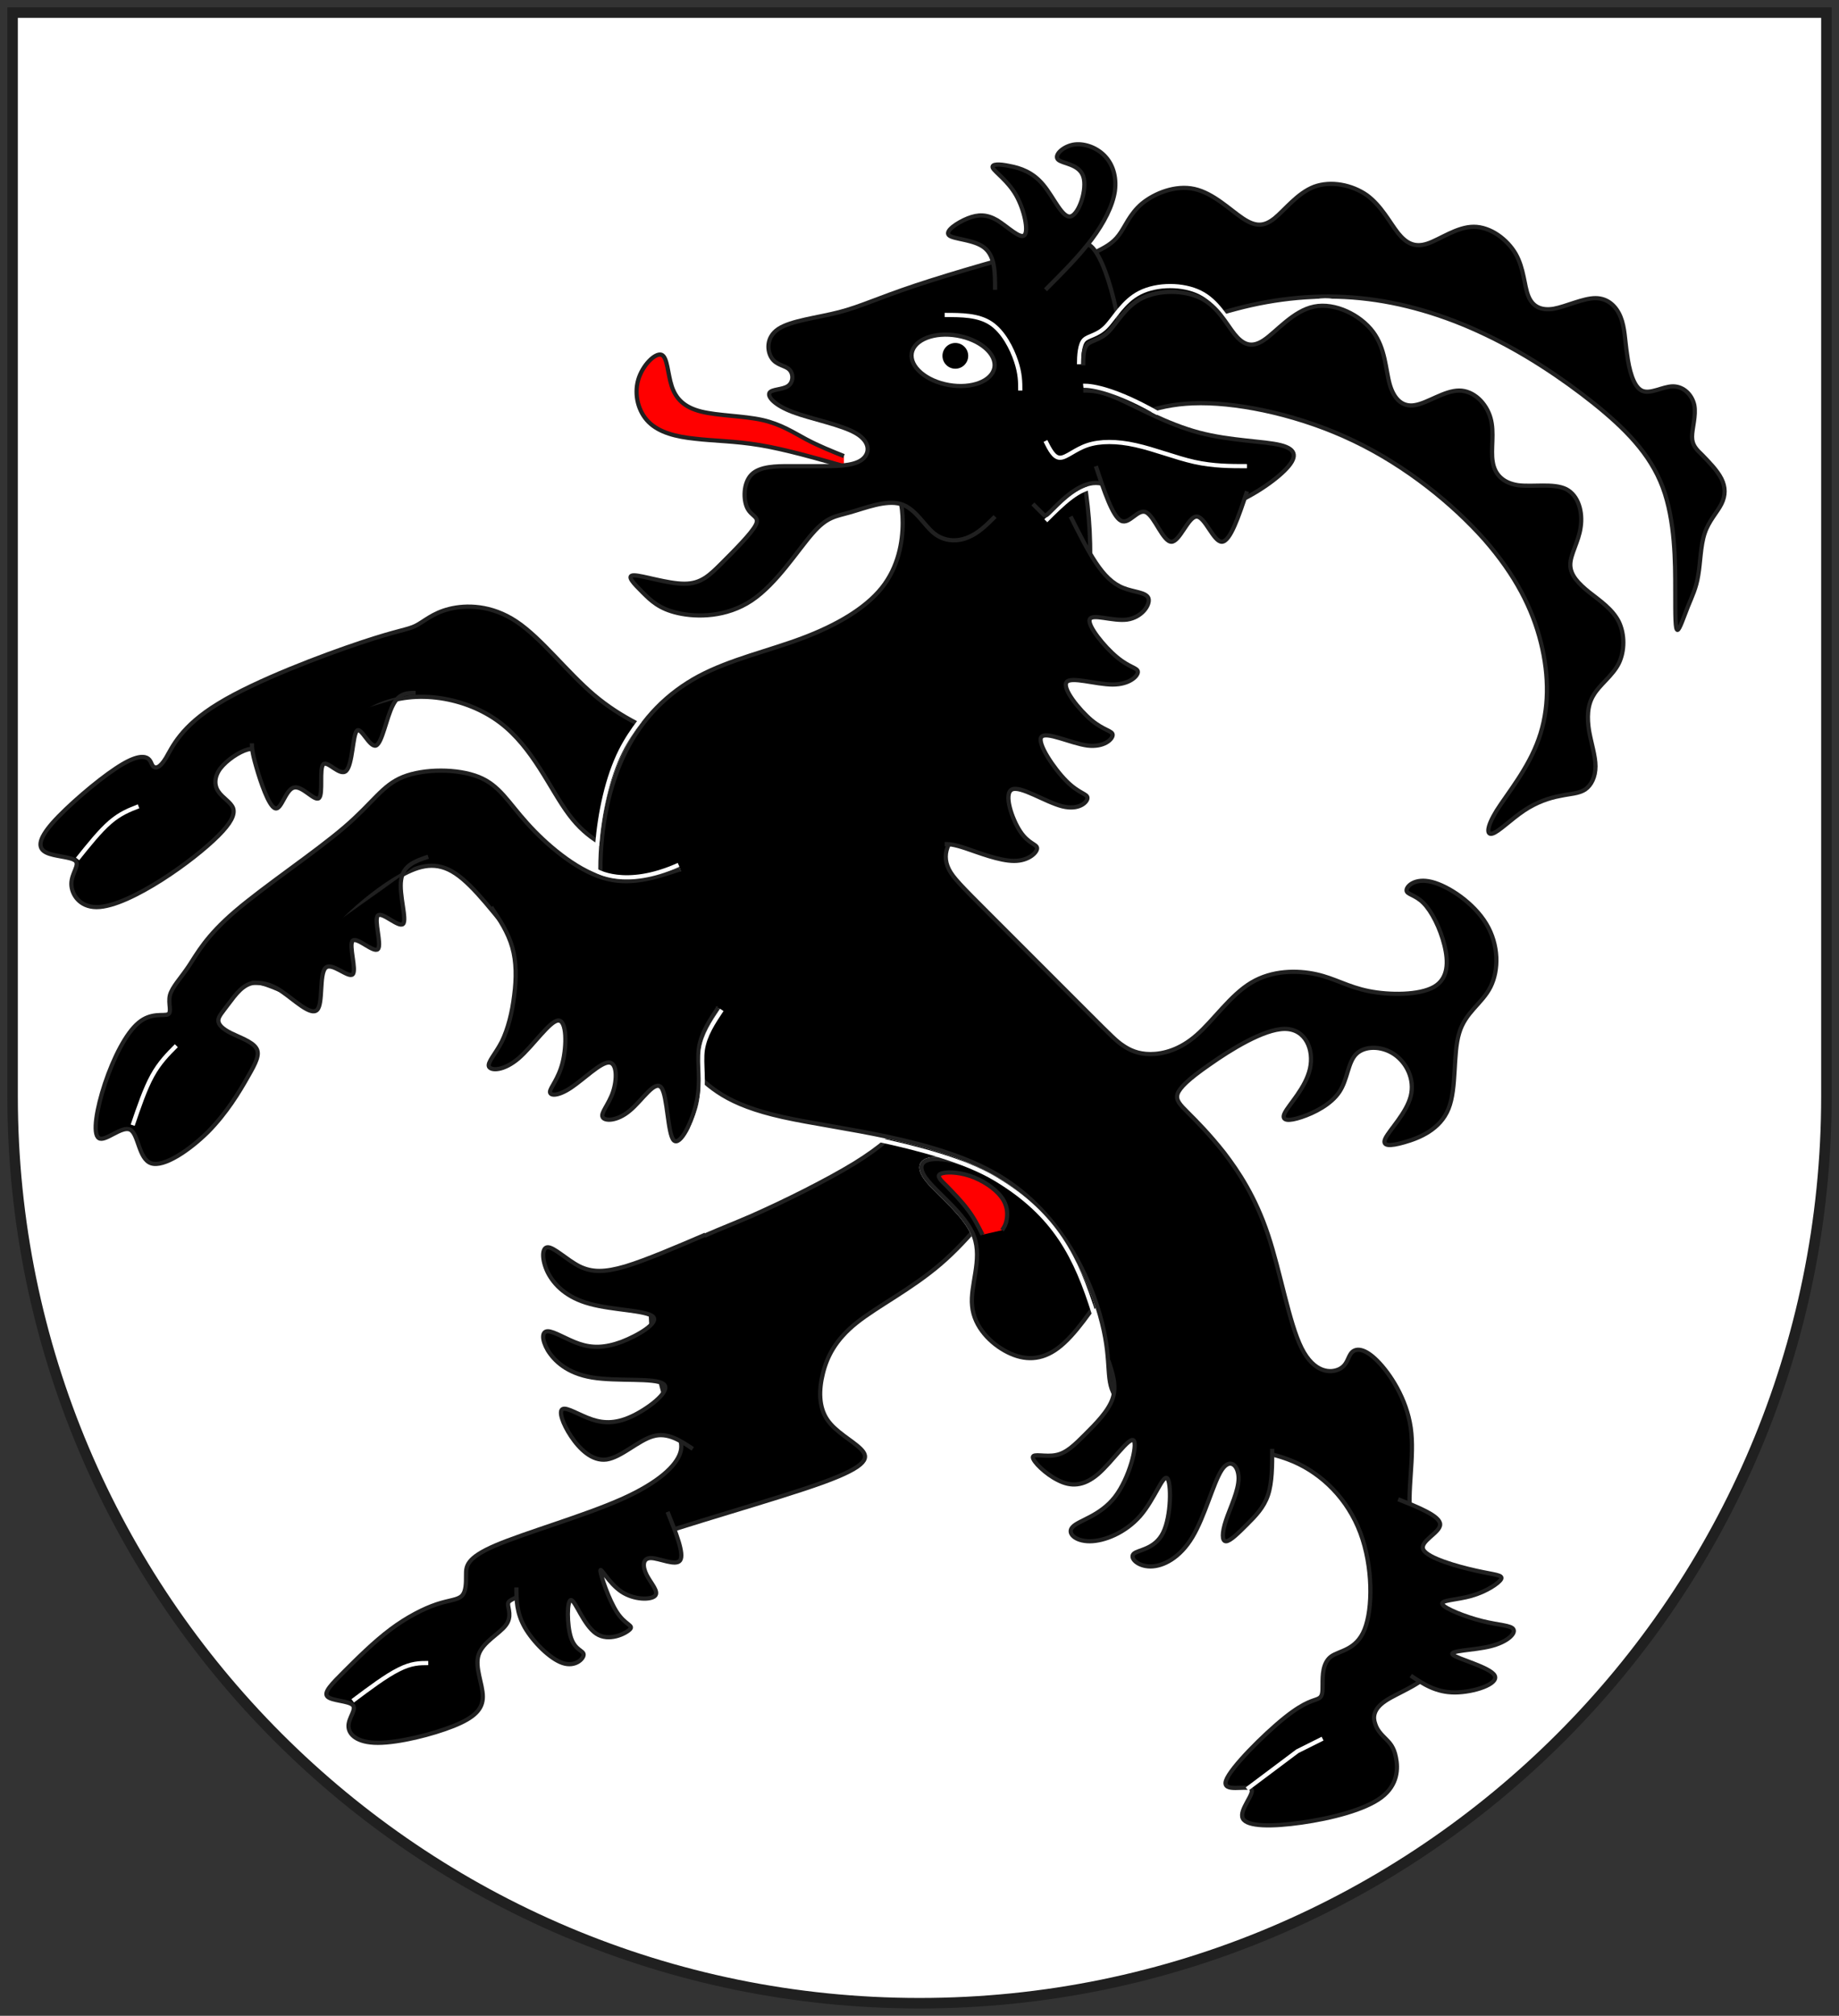 <?xml version="1.0" encoding="UTF-8" standalone="no"?>
<svg xmlns:dc="http://purl.org/dc/elements/1.1/" xmlns:cc="http://creativecommons.org/ns#" xmlns:rdf="http://www.w3.org/1999/02/22-rdf-syntax-ns#" xmlns:svg="http://www.w3.org/2000/svg" xmlns="http://www.w3.org/2000/svg" xml:space="preserve" enable-background="new 21 15 438 480" overflow="visible" viewBox="21 15 438 480" height="480" width="438" id="Layer_1" version="1.1"><rect x="21" y="15" width="438" height="480" fill="#333333" stroke="none"/><defs id="defs76" /><title id="title3">Wappen Igis (CH-GR)</title><path style="fill:white;fill-opacity:1" fill="none" stroke="#202020" stroke-width="2.5" d="M24,276.002  c0,119.293,96.707,216,216.001,216c119.295,0,216.002-96.707,216.002-216V18H24V276.002z" stroke-miterlimit="10" id="clip-boundary" /><path d="M183.001,192.001c-7-3-14-6-20.467-11.467  c-6.533-5.533-12.533-13.533-18.533-17.533s-12-4-16-3s-6,3-8,4s-4,1-13,4s-25,9-34,14.533c-9,5.467-11,10.467-12.467,12.934  c-1.533,2.533-2.533,2.533-3.067,2c-0.466-0.467-0.466-1.467-1.466-2c-1-0.467-3-0.467-7.467,2.533c-4.534,3-11.534,9-15.067,13  c-3.467,4-3.467,6-1.467,7s6,1,7,2s-1,3-1,5.467c0,2.533,2,5.533,6,5.533s10.001-3,15.467-6.467  c5.534-3.533,10.534-7.533,13.534-10.533s4-5,3.533-6.533c-0.533-1.467-2.533-2.467-3.533-4c-1-1.467-1-3.467,0.466-5.467  c1.534-2,4.534-4,6.534-4.533c2-0.467,3,0.533,4.533,3.066c1.467,2.467,3.467,6.467,7.467,3.467s10-13,19-17s21-2,29,4  s12,16,16.533,22c4.467,6,9.467,8,14.467,10" stroke-miterlimit="10" stroke="#202020" id="bock1-1" /><path d="M81.001,192.001c0,1,0,2,1,5.467c1,3.533,3,9.533,4.533,10  c1.467,0.533,2.467-4.467,4.467-4.934c2-0.533,5,3.467,6,2.467s0-7,1-8s4,3,5.467,1.533c1.533-1.533,1.533-8.533,2.533-9.533  s3,4,4.533,3.533c1.467-0.533,2.467-6.533,4-9.533c1.467-3,3.467-3,5.467-3" stroke-miterlimit="10" stroke="#202020" id="bock1x-1" /><path d="M39.467,219.534c2.667-3.333,5.334-6.667,7.756-8.755  c2.423-2.09,4.6-2.934,6.778-3.778" stroke-miterlimit="10" stroke="#FFFFFF" fill="none" id="linie1-1" /><path d="M264.002,294.002c-6,8-12,16-19,22c-7.001,6-15.001,10-20.001,14  s-7,8-8,12s-1,8,1,11s6,5,8,7s2,4-9,8s-33,10-47,15s-20,9-23.467,11c-3.533,2-4.533,2-4.533,3s1,3-0.533,5c-1.467,2-5.467,4-6.467,7  s1,7,1,10s-2,5-7,7s-13,4-18,4s-7-2-7-4s2-4,1-5s-5-1-6-2s1-3,4-6s7-7,11-10s8-5,11-6s5-1,6-2s1-3,1-5s0-4,7-7s21-7,30-11  s13-8,14-11s-1-5-3-11s-4-16-4-23s2-11,6-14s10-5,18-8.467c8-3.533,18-8.533,24.534-12.533c6.466-4,9.466-7,12.466-10" stroke-miterlimit="10" stroke="#202020" id="bock2-1" /><path d="M189.001,309.002c-7,3-14,6-19,7.533c-5,1.467-8,1.467-11,0  c-3-1.533-6-4.533-7.533-4.533c-1.467,0-1.467,3,0,6c1.533,3,4.533,6,10,7.467c5.533,1.533,13.533,1.533,15.066,3.066  c1.467,1.467-3.533,4.467-7.533,6c-4,1.467-7,1.467-10,0.467s-6-3-7.533-3c-1.467,0-1.467,2,0,4.533  c1.533,2.467,4.533,5.467,10.533,6.467s15,0,17,1.533c2,1.467-3,5.467-7,7.467s-7,2-10,1s-6-3-7-2.467c-1,0.467,0,3.467,2,6.467  s5,6,8.467,5.533c3.533-0.533,7.533-4.533,11.066-5.533c3.467-1,6.467,1,9.467,3" stroke-miterlimit="10" stroke="#202020" id="bock2x-1" /><path d="M180.001,375.002c2,5,4,10,3,11.533c-1,1.467-5-0.533-7-0.533  s-2,2-1,4s3,4,2,5s-5,1-8-1s-5-6-5-5s2,7,4,10s4,3,3,4s-5,3-8,1s-5-8-6-8s-1,6,0,9s3,3,3,4s-2,3-5,2s-7-5-9-8.467  c-2-3.533-2-6.533-2-9.533" stroke-miterlimit="10" stroke="#202020" id="bock2x-2" /><path d="M105.001,420.002c4-3,8-6,11-7.467  c3-1.533,5-1.533,7-1.533" stroke-miterlimit="10" stroke="#FFFFFF" fill="none" id="linie2-1" /><g id="g13"><path d="M285.002,321.002c-4,6-8,12-12,15s-8,3-12,1   s-8-6-8.467-11c-0.533-5,2.467-11,0.467-16.533c-2-5.467-9.001-10.467-11.534-14c-2.467-3.467-0.467-5.467,6.534-4   c7,1.533,19,6.533,26,11.066c7,4.467,9,8.467,11,12.467" stroke-miterlimit="10" stroke="#FFFFFF" fill="none" id="bock3-1" /></g><g id="g16"><path d="M285.002,321.002c-4,6-8,12-12,15s-8,3-12,1s-8-6-8.467-11   c-0.533-5,2.467-11,0.467-16.533c-2-5.467-9.001-10.467-11.534-14c-2.467-3.467-0.467-5.467,6.534-4c7,1.533,19,6.533,26,11.066   c7,4.467,9,8.467,11,12.467" stroke-miterlimit="10" stroke="#202020" id="bock3-1_1_" /></g><path d="M259.668,307.936  c0.445-0.646,0.889-1.289,1.111-2.611s0.223-3.322-1.312-5.322c-1.466-2-4.466-4-7.466-5s-6-1-7-0.467  c-1.001,0.467,0,1.467,1.533,2.934c1.467,1.533,3.467,3.533,4.933,5.533c1.534,2,2.534,4,3.534,6" stroke-miterlimit="10" stroke="#202020" fill="#FF0000" id="bewehrung-1" /><path d="M282.002,75c2-1,4-2,5.467-4c1.533-2,2.533-5,5.533-7.534  c3-2.466,8-4.466,12.467-3.466c4.533,1,8.533,5,11.533,7s5,2,7.533,0c2.467-2,5.467-6,9.467-7.534c4-1.466,9-0.466,12.533,2  c3.467,2.534,5.467,6.534,7.467,9.067c2,2.467,4,3.467,7,2.467s7-4,11-4s8,3,10,6.466c2,3.534,2,7.534,3,10c1,2.533,3,3.533,6,3.066  c3-0.533,7.001-2.533,10.001-2.533s5,2,6,4.533c1,2.467,1,5.467,1.533,8.934c0.467,3.533,1.467,7.533,3.467,8.533s5-1,7.466-1  c2.534,0,4.534,2,5.067,4.467c0.467,2.533-0.533,5.533-0.533,7.533s1,3,2.533,4.467c1.467,1.533,3.467,3.533,4.467,5.533s1,4,0,6  s-3,4-4,7c-1,3-1,7-1.533,10c-0.467,3-1.467,5-2.467,7.466c-1,2.534-2,5.534-2.467,5.534c-0.533,0-0.533-3-0.533-9.534  c0-6.466,0-16.467-3-24.467s-9-14-16.467-20c-7.534-6-16.534-12-26-16.467C365.002,90,355.002,87,345.002,86s-20,0-29.533,2.533  C306.002,91,297.002,95,288.002,99" stroke-miterlimit="10" stroke="#202020" id="bock4-1" /><path d="M222.001,123.601c-3-1.2-6-2.4-9-4s-6-3.6-10.467-4.6  c-4.533-1-10.533-1-14.533-2s-6-3-7-6s-1-7-2.467-7.533c-1.533-0.467-4.533,2.533-5.533,6c-1,3.533,0,7.533,2.467,10  c2.533,2.533,6.533,3.533,11.066,4C191.001,120,196.001,120,202.001,121s13,3,20,5" stroke-miterlimit="10" stroke="#202020" fill="#FF0000" id="zunge-1" /><g id="g22"><path d="M276.002,114c1,4,2,8,3,14s2,14,1.533,23   c-0.533,9-2.533,19-7.533,29s-13,20-18,26s-7,8-8,10s-1,4,0,6s3,4,9.533,10.534c6.467,6.466,17.467,17.466,23.467,23.467   c6,6,7,7,8.533,8c1.467,1,3.467,2,6.467,2s7-1,11-4.534c4-3.466,8-9.466,13-12.467c5-3,11-3,15.533-2c4.467,1,7.467,3,12.467,4   c5,1,12,1,15.533-1c3.467-2,3.467-6,2.467-10s-3-8-5-10s-4-2-4-3s2-3,6-2s10,5,13,10s3,11,1,15c-2,4-6,6.001-7.467,11.001   c-1.533,5-0.533,13-2.533,18s-7,7-10.533,8c-3.467,1-5.467,1-4.467-1s5-6,6-10s-1-8-4-10s-7-2-9,0s-2,6-4,9s-6,5-9,6s-5,1-4-1   s5-6,6-10.534c1-4.466-1-9.466-6-9.466s-13,5-18,8.533c-5,3.467-7,5.467-7.533,6.933c-0.467,1.534,0.533,2.534,2.533,4.534   s5,5,8.533,9.467c3.467,4.533,7.467,10.533,10.467,19.533s5,21,8,27s7,6,9,5s2-3,3-4s3-1,6,2s7,9,8,16s-1,15,0,22s5,13,7,19   s2,12-1,16s-9,6-12,8s-3,4-2.467,5.467c0.467,1.533,1.467,2.533,2.467,3.533s2,2,2.467,4.467c0.533,2.533,0.533,6.533-3.467,9.533   s-12,5-19,6s-13,1-14-1s3-6,2-7s-7,1-6-2s9-11,14-15s7-4,8-4.533c1-0.467,1-1.467,1-3.467s0-5,2-6.533c2-1.467,6-1.467,8-6.467   s2-15-1-23s-9-14-16-17s-15-3-23-5s-16-6-19-10s-1-8-3.533-18c-2.467-10-9.467-26-24.467-35c-15.001-9-38.001-11-51.534-14   c-13.467-3-17.467-7-22.467-12s-11-11-15-19.001c-4-8-6-18-6-28s2-20,6-28s10-14,17.467-18c7.533-4,16.533-6,24.533-9s15-7,19-12   s5-11,5-15.534c0-4.467-1-7.467-2-10.467" stroke-miterlimit="10" stroke="#FFFFFF" fill="none" id="bock5-1" /></g><path d="M276.002,114c1,4,2,8,3,14s2,14,1.533,23  c-0.533,9-2.533,19-7.533,29s-13,20-18,26s-7,8-8,10s-1,4,0,6s3,4,9.533,10.534c6.467,6.466,17.467,17.466,23.467,23.467  c6,6,7,7,8.533,8c1.467,1,3.467,2,6.467,2s7-1,11-4.534c4-3.466,8-9.466,13-12.467c5-3,11-3,15.533-2c4.467,1,7.467,3,12.467,4  c5,1,12,1,15.533-1c3.467-2,3.467-6,2.467-10s-3-8-5-10s-4-2-4-3s2-3,6-2s10,5,13,10s3,11,1,15c-2,4-6,6.001-7.467,11.001  c-1.533,5-0.533,13-2.533,18s-7,7-10.533,8c-3.467,1-5.467,1-4.467-1s5-6,6-10s-1-8-4-10s-7-2-9,0s-2,6-4,9s-6,5-9,6s-5,1-4-1  s5-6,6-10.534c1-4.466-1-9.466-6-9.466s-13,5-18,8.533c-5,3.467-7,5.467-7.533,6.933c-0.467,1.534,0.533,2.534,2.533,4.534  s5,5,8.533,9.467c3.467,4.533,7.467,10.533,10.467,19.533s5,21,8,27s7,6,9,5s2-3,3-4s3-1,6,2s7,9,8,16s-1,15,0,22s5,13,7,19  s2,12-1,16s-9,6-12,8s-3,4-2.467,5.467c0.467,1.533,1.467,2.533,2.467,3.533s2,2,2.467,4.467c0.533,2.533,0.533,6.533-3.467,9.533  s-12,5-19,6s-13,1-14-1s3-6,2-7s-7,1-6-2s9-11,14-15s7-4,8-4.533c1-0.467,1-1.467,1-3.467s0-5,2-6.533c2-1.467,6-1.467,8-6.467  s2-15-1-23s-9-14-16-17s-15-3-23-5s-16-6-19-10s-1-8-3.533-18c-2.467-10-9.467-26-24.467-35c-15.001-9-38.001-11-51.534-14  c-13.467-3-17.467-7-22.467-12s-11-11-15-19.001c-4-8-6-18-6-28s2-20,6-28s10-14,17.467-18c7.533-4,16.533-6,24.533-9s15-7,19-12  s5-11,5-15.534c0-4.467-1-7.467-2-10.467" stroke-miterlimit="10" stroke="#202020" id="bock5-1_1_" /><path d="M285.002,339.002c1,3,2,6,1,9s-4,6-6.533,8.533  c-2.467,2.467-4.467,4.467-6.934,4.934c-2.533,0.533-5.533-0.467-5.533,0.533s3,4,6,5.467c3,1.533,6,1.533,9.533-1.467  c3.467-3,7.467-9,8.467-8s-1,9-4.467,13.467c-3.533,4.533-8.533,5.533-10,7.066c-1.533,1.467,0.467,3.467,4,3.467  c3.467,0,8.467-2,12-6c3.467-4,5.467-10,6.467-9s1,9-1,13s-6,4-7,5s1,3,4,3s7-2,10-7s5-13,7-16s4-1,4,2s-2,7-3,10s-1,5,0,5s3-2,5-4  s4-4,5-7s1-7,1-11" stroke-miterlimit="10" stroke="#202020" id="bock5x-1" /><path d="M276.002,138c2,4,4,8,6,11s4,5,6.533,6c2.467,1,5.467,1,6,2.466  c0.467,1.534-1.533,4.534-5.066,5.067c-3.467,0.467-8.467-1.533-8.934,0c-0.533,1.467,3.467,6.467,6.467,8.934  c3,2.533,5,2.533,5,3.533s-2,3-6,3s-10-2-11-0.533c-1,1.533,3,6.533,6,9.066c3,2.467,5,2.467,5,3.467s-2,3-6,2.533  c-4-0.533-10-3.533-11-2c-1,1.467,3,7.467,6,10.467s5,3,5,4s-2,3-6,2s-10-5-12-4s0,7,2,10s4,3,4,4s-2,3-5.467,3  c-3.533,0-8.533-2-11.533-3s-4-1-5-1" stroke-miterlimit="10" stroke="#202020" id="bock5x-2" /><path d="M354.002,372.002c5,2,10,4,10,6s-5,4-4,6s8,4,12.534,5  c4.466,1,6.466,1,6,2c-0.534,1-3.534,3-7.067,4c-3.467,1-7.467,1-6.934,2c0.467,1,5.467,3,9.467,4s7,1,7.467,2  c0.533,1-1.467,3-5.467,4s-10,1-9,2s9,3,10,5s-5,4-9.533,4c-4.467,0-7.467-2-10.467-4" stroke-miterlimit="10" stroke="#202020" id="bock5x-3" /><path d="M318.002,441.002l12-9l6-3" stroke-miterlimit="10" stroke="#FFFFFF" fill="none" id="linie5-1" /><g id="g30"><path d="M183.001,222.001c-6,2-12,4-18.467,2   c-6.533-2-13.533-8-18-13c-4.533-5-6.533-9-11.533-11s-13-2-18,0s-7,6-14,12s-19,14-26,20s-9,10-11,13s-4,5-4.534,7   c-0.466,2,0.534,4-0.466,4.534c-1,0.467-4-0.533-7,2c-3,2.467-6.001,8.467-8.001,14.467s-3,12-1.466,13c1.466,1,5.467-3,7.467-2   s2,7,5,8s9-3,13.533-7.467c4.467-4.533,7.467-9.533,9.467-13.067c2-3.466,3-5.466,2-6.933c-1-1.533-4-2.533-6-3.533s-3-2-3-3   s1-2,2.467-4c1.533-2,3.533-5,6.533-5s7,3,9.467,2.467c2.533-0.467,3.533-4.467,5.066-8c1.467-3.467,3.467-6.467,6.934-10   c3.533-3.467,8.533-7.467,13.066-10c4.467-2.467,8.467-3.467,12.934-0.467c4.533,3,9.533,10,15.066,16.467   c5.467,6.533,11.467,12.534,17.467,16c6,3.534,12,4.534,17,4c5-0.466,9-2.466,13-4.466" stroke-miterlimit="10" stroke="#FFFFFF" fill="none" id="bock6-1" /></g><g id="g33"><path d="M138.001,231.001c2,3,4,6,5,9.534   c1,3.466,1,7.466,0.467,11.467c-0.467,4-1.467,8-2.934,11c-1.533,3-3.533,5-3.066,6c0.533,1,3.533,1,7.066-2   c3.467-3,7.467-9,9.467-9s2,6,1,10s-3,6-3,7s2,1,5-1s7-6,9-6s2,4,1,7s-3,5-2.467,6c0.467,1,3.467,1,6.467-1.533   c3-2.467,6-7.467,7.533-5.467c1.467,2,1.467,11,2.934,12.533c1.533,1.467,4.533-4.533,5.533-9.533s0-9,0.467-12.467   c0.533-3.533,2.533-6.533,4.533-9.534" stroke-miterlimit="10" stroke="#FFFFFF" fill="none" id="bock6x-1" /></g><g id="g36"><path d="M81.001,249.001c2,0,4,0,7,2c3,2,7,6.001,8.533,4.467   c1.467-1.466,0.467-8.467,2-10c1.467-1.467,5.467,2.533,6.467,1.533s-1-7,0-8s5,3,6,2s-1-7,0-8s5,3,6,2s-1-7-0.467-10.467   c0.467-3.533,3.467-4.533,6.467-5.533" stroke-miterlimit="10" stroke="#FFFFFF" fill="none" id="bock6x-2" /></g><g id="g39"><path d="M183.001,222.001c-6,2-12,4-18.467,2c-6.533-2-13.533-8-18-13   c-4.533-5-6.533-9-11.533-11s-13-2-18,0s-7,6-14,12s-19,14-26,20s-9,10-11,13s-4,5-4.534,7c-0.466,2,0.534,4-0.466,4.534   c-1,0.467-4-0.533-7,2c-3,2.467-6.001,8.467-8.001,14.467s-3,12-1.466,13c1.466,1,5.467-3,7.467-2s2,7,5,8s9-3,13.533-7.467   c4.467-4.533,7.467-9.533,9.467-13.067c2-3.466,3-5.466,2-6.933c-1-1.533-4-2.533-6-3.533s-3-2-3-3s1-2,2.467-4   c1.533-2,3.533-5,6.533-5s7,3,9.467,2.467c2.533-0.467,3.533-4.467,5.066-8c1.467-3.467,3.467-6.467,6.934-10   c3.533-3.467,8.533-7.467,13.066-10c4.467-2.467,8.467-3.467,12.934-0.467c4.533,3,9.533,10,15.066,16.467   c5.467,6.533,11.467,12.534,17.467,16c6,3.534,12,4.534,17,4c5-0.466,9-2.466,13-4.466" stroke-miterlimit="10" stroke="#202020" id="bock6-1_1_" /></g><g id="g42"><path d="M138.001,231.001c2,3,4,6,5,9.534c1,3.466,1,7.466,0.467,11.467   c-0.467,4-1.467,8-2.934,11c-1.533,3-3.533,5-3.066,6c0.533,1,3.533,1,7.066-2c3.467-3,7.467-9,9.467-9s2,6,1,10s-3,6-3,7s2,1,5-1   s7-6,9-6s2,4,1,7s-3,5-2.467,6c0.467,1,3.467,1,6.467-1.533c3-2.467,6-7.467,7.533-5.467c1.467,2,1.467,11,2.934,12.533   c1.533,1.467,4.533-4.533,5.533-9.533s0-9,0.467-12.467c0.533-3.533,2.533-6.533,4.533-9.534" stroke-miterlimit="10" stroke="#202020" id="bock6x-1_1_" /></g><g id="g45"><path d="M81.001,249.001c2,0,4,0,7,2c3,2,7,6.001,8.533,4.467   c1.467-1.466,0.467-8.467,2-10c1.467-1.467,5.467,2.533,6.467,1.533s-1-7,0-8s5,3,6,2s-1-7,0-8s5,3,6,2s-1-7-0.467-10.467   c0.467-3.533,3.467-4.533,6.467-5.533" stroke-miterlimit="10" stroke="#202020" id="bock6x-2_1_" /></g><path d="M52.6,282.935c1.467-4.312,2.934-8.622,4.667-11.778  c1.733-3.154,3.733-5.154,5.733-7.154" stroke-miterlimit="10" stroke="#FFFFFF" fill="none" id="linie6-1" /><path d="M291.002,120c-1-10-2-20-3.533-28c-1.467-8-3.467-14-5.467-17  s-4-3-12-1s-22,6-31.001,9c-9,3-13,5-18.155,6.333c-5.155,1.333-11.467,2-14.467,4s-2.689,5.333-1.533,7  c1.155,1.667,3.155,1.667,4.155,2.667s1,3-0.311,3.912c-1.312,0.91-3.934,0.733-4.423,1.644c-0.488,0.912,1.155,2.912,5.578,4.578  c4.422,1.667,11.622,3,15.111,5.089c3.489,2.089,3.267,4.933,1.155,6.356C224.001,126,220.001,126,217.001,126s-5,0-8,0s-7,0-9,2  s-2,6-1,8s3,2,2,4c-1,2-5,6-8,9s-5,5-9,5s-10-2-12-2s0,2,2,4s4,4,8.533,5c4.467,1,11.467,1,17.467-3s11-12,14.533-16  c3.467-4,5.467-4,8.934-5c3.533-1,8.533-3,12-2c3.533,1,5.533,5,8,7c2.534,2,5.534,2,8,1c2.534-1,4.534-3,6.534-5" stroke-miterlimit="10" stroke="#202020" id="bock7-1" /><path d="M258.002,84c0-4,0-8-2.534-10c-2.466-2-7.466-2-8.466-3s2-3,4.466-4  c2.534-1,4.534-1,7.067,0.466C261.002,69,264.002,72,265.002,71s0-6-2-9.534c-2-3.466-5-5.466-5.534-6.467c-0.466-1,1.534-1,4-0.466  C264.002,55,267.002,56,269.469,59c2.533,3,4.533,8,6.533,7.533c2-0.533,4-6.533,3-9.533c-1-3-5-3-6-4s1-3,3.533-3.533  C279.002,49,282.002,50,284.002,52s3,5,2.533,8.534C286.002,64,284.002,68,281.002,72s-7,8-11,12" stroke-miterlimit="10" stroke="#202020" id="bock7x-1" /><g id="g51"><path d="M278,101.75c0-2.051,0.169-4.789,1.194-5.814   s3.075-1.025,5.126-3.076c2.051-2.051,4.102-6.152,8.202-8.202c4.102-2.051,10.253-2.051,14.354,0   c4.102,2.05,6.152,6.151,8.202,8.749c2.051,2.529,4.102,3.555,7.177,1.504c3.076-2.05,7.178-7.177,12.304-8.202   c5.126-1.025,11.278,2.051,14.354,6.152c3.076,4.101,3.076,9.227,4.102,12.85c1.025,3.555,3.075,5.605,6.151,5.059   c3.075-0.479,7.177-3.555,10.799-3.555c3.555,0,6.631,3.076,7.656,6.698c1.024,3.555,0,7.656,0.547,10.731   c0.478,3.076,2.528,5.126,6.152,5.673c3.553,0.478,8.68-0.547,11.755,0.957c3.077,1.572,4.103,5.673,3.555,9.296   c-0.478,3.554-2.529,6.63-2.529,9.159c0,2.598,2.052,4.648,4.58,6.699c2.598,2.05,5.674,4.101,7.246,7.177   c1.503,3.076,1.503,7.177,0,10.252c-1.572,3.076-4.648,5.126-6.152,7.724c-1.571,2.529-1.571,5.605-1.094,8.681   c0.547,3.076,1.572,6.152,1.572,8.681c0,2.598-1.025,4.648-2.528,5.673c-1.572,1.025-3.624,1.025-6.152,1.572   c-2.598,0.479-5.674,1.504-8.749,3.555c-3.076,2.05-6.152,5.126-7.655,5.604c-1.572,0.547-1.572-1.504,0.956-5.604   c2.598-4.101,7.724-10.253,10.253-17.43c2.598-7.177,2.598-15.379,0.547-23.581s-6.151-16.404-13.806-25.154   c-7.725-8.681-19.003-17.908-31.853-24.06c-12.782-6.151-27.136-9.228-37.389-9.228c-10.252,0-16.404,3.076-22.556,6.152" stroke-miterlimit="10" stroke="#FFFFFF" fill="none" id="bock8-1" /></g><g id="g54"><path d="M279.002,102c0-2,0-4,1-5s3-1,5-3s4-6,8-8s10-2,14,0s6,6,8,8.533   c2,2.467,4,3.467,7,1.467s7-7,12-8s11,2,14,6s3,9,4,12.533c1,3.467,3,5.467,6,4.934c3-0.467,7-3.467,10.533-3.467   c3.467,0,6.467,3,7.467,6.533c1,3.467,0,7.467,0.534,10.467c0.466,3,2.466,5,6,5.534c3.466,0.466,8.466-0.534,11.466,0.933   c3.001,1.533,4.001,5.533,3.467,9.067c-0.466,3.467-2.467,6.467-2.467,8.933c0,2.534,2.001,4.534,4.467,6.534   c2.534,2,5.534,4,7.067,7c1.467,3,1.467,7,0,10c-1.533,3-4.533,5-6,7.533c-1.533,2.467-1.533,5.467-1.067,8.467   c0.534,3,1.534,6,1.534,8.467c0,2.533-1,4.533-2.467,5.533c-1.533,1-3.534,1-6,1.533c-2.534,0.467-5.534,1.467-8.534,3.467   s-6,5-7.466,5.467c-1.534,0.533-1.534-1.467,0.933-5.467c2.533-4,7.533-10,10-17c2.533-7,2.533-15,0.533-23s-6-16-13.466-24.534   C367.002,135,356.002,126,343.469,120c-12.467-6-26.467-9-36.467-9s-16,3-22,6" stroke-miterlimit="10" stroke="#202020" id="bock8-1_1_" /></g><path d="M279.085,109c2,0,4,0,8.467,2  c4.533,2,11.533,6,19.066,8c7.467,2,15.467,2,19.467,3s4,3,1,6s-9,7-15,9s-12,2-17,0s-9-6-13-6s-8,4-12,8" stroke-miterlimit="10" stroke="#FFFFFF" fill="none" id="bockl9-1" /><path d="M279.002,108c2,0,4,0,8.467,2c4.533,2,11.533,6,19.066,8  c7.467,2,15.467,2,19.467,3s4,3,1,6s-9,7-15,9s-12,2-17,0s-9-6-13-6s-8,4-10,6s-2,2-2.533,1.467  C269.002,137,268.002,136,267.002,135" stroke-miterlimit="10" stroke="#202020" id="bock9-1" /><path d="M282.002,126c2,6,4,12,6,13s4-3,6-2s4,7,6,7s4-6,6-6s4,6,6,6  s4-6,6-12" stroke-miterlimit="10" stroke="#202020" id="bock9x-1" /><path d="M246.002,90c4,0,8,0,11,2s5,6,6,9s1,5,1,7" stroke-miterlimit="10" stroke="#FFFFFF" fill="none" id="linie9-1" /><path d="M270.002,120c1,2,2,4,3.467,4c1.533,0,3.533-2,6.533-3  s7-1,11.467,0c4.533,1,9.533,3,14,4c4.533,1,8.533,1,12.533,1" stroke-miterlimit="10" stroke="#FFFFFF" fill="none" id="linie9-2" /><path d="M257.849,102.537c0.544-3.269-3.427-6.681-8.869-7.622  c-5.398-0.933-10.226,0.917-10.827,4.149c-0.544,3.269,3.427,6.681,8.869,7.621C252.421,107.618,257.248,105.769,257.849,102.537z" stroke-miterlimit="10" stroke="#202020" fill="#FFFFFF" id="auge-1" /><path d="M251.601,99.734c0-1.694-1.373-3.067-3.066-3.067c-1.694,0-3.067,1.373-3.067,3.067s1.373,3.067,3.067,3.067  C250.228,102.801,251.601,101.428,251.601,99.734z" id="augei-1" /><path id="path64" d="M24,276.002c0,119.293,96.707,216,216.001,216c119.295,0,216.002-96.707,216.002-216V18H24V276.002z" fill="none" /><path d="M163.219,216.344  c0.653-7.877,2.413-16.176,5.59-22.532c1.271-2.543,2.907-5.001,4.566-7.14" stroke-miterlimit="10" stroke="#FFFFFF" fill="none" id="bock5-1_21_" /><path d="M281.5,327.75  c-4.186-13.215-9.044-23.4-23.373-31.998c-7.5-4.5-18.81-7.377-28.127-9.377" stroke-miterlimit="10" stroke="#FFFFFF" fill="none" id="bock5-1_6_" /><path id="path69" d="M162.875,222.25c0,0,6.848,4.496,19.75-1.313" stroke-miterlimit="10" stroke="#FFFFFF" fill="none" /><path d="M185.845,283.687c0.871-1.828,1.646-4.109,2.067-6.214  c1-5,0-9,0.467-12.467c0.533-3.533,2.533-6.533,4.533-9.533" stroke-miterlimit="10" stroke="#FFFFFF" id="bock6x-1_4_" /><path id="path72" d="M279,106.875c0,0,5.25-0.625,17.75,6.5" stroke-miterlimit="10" stroke="#FFFFFF" fill="none" /></svg>